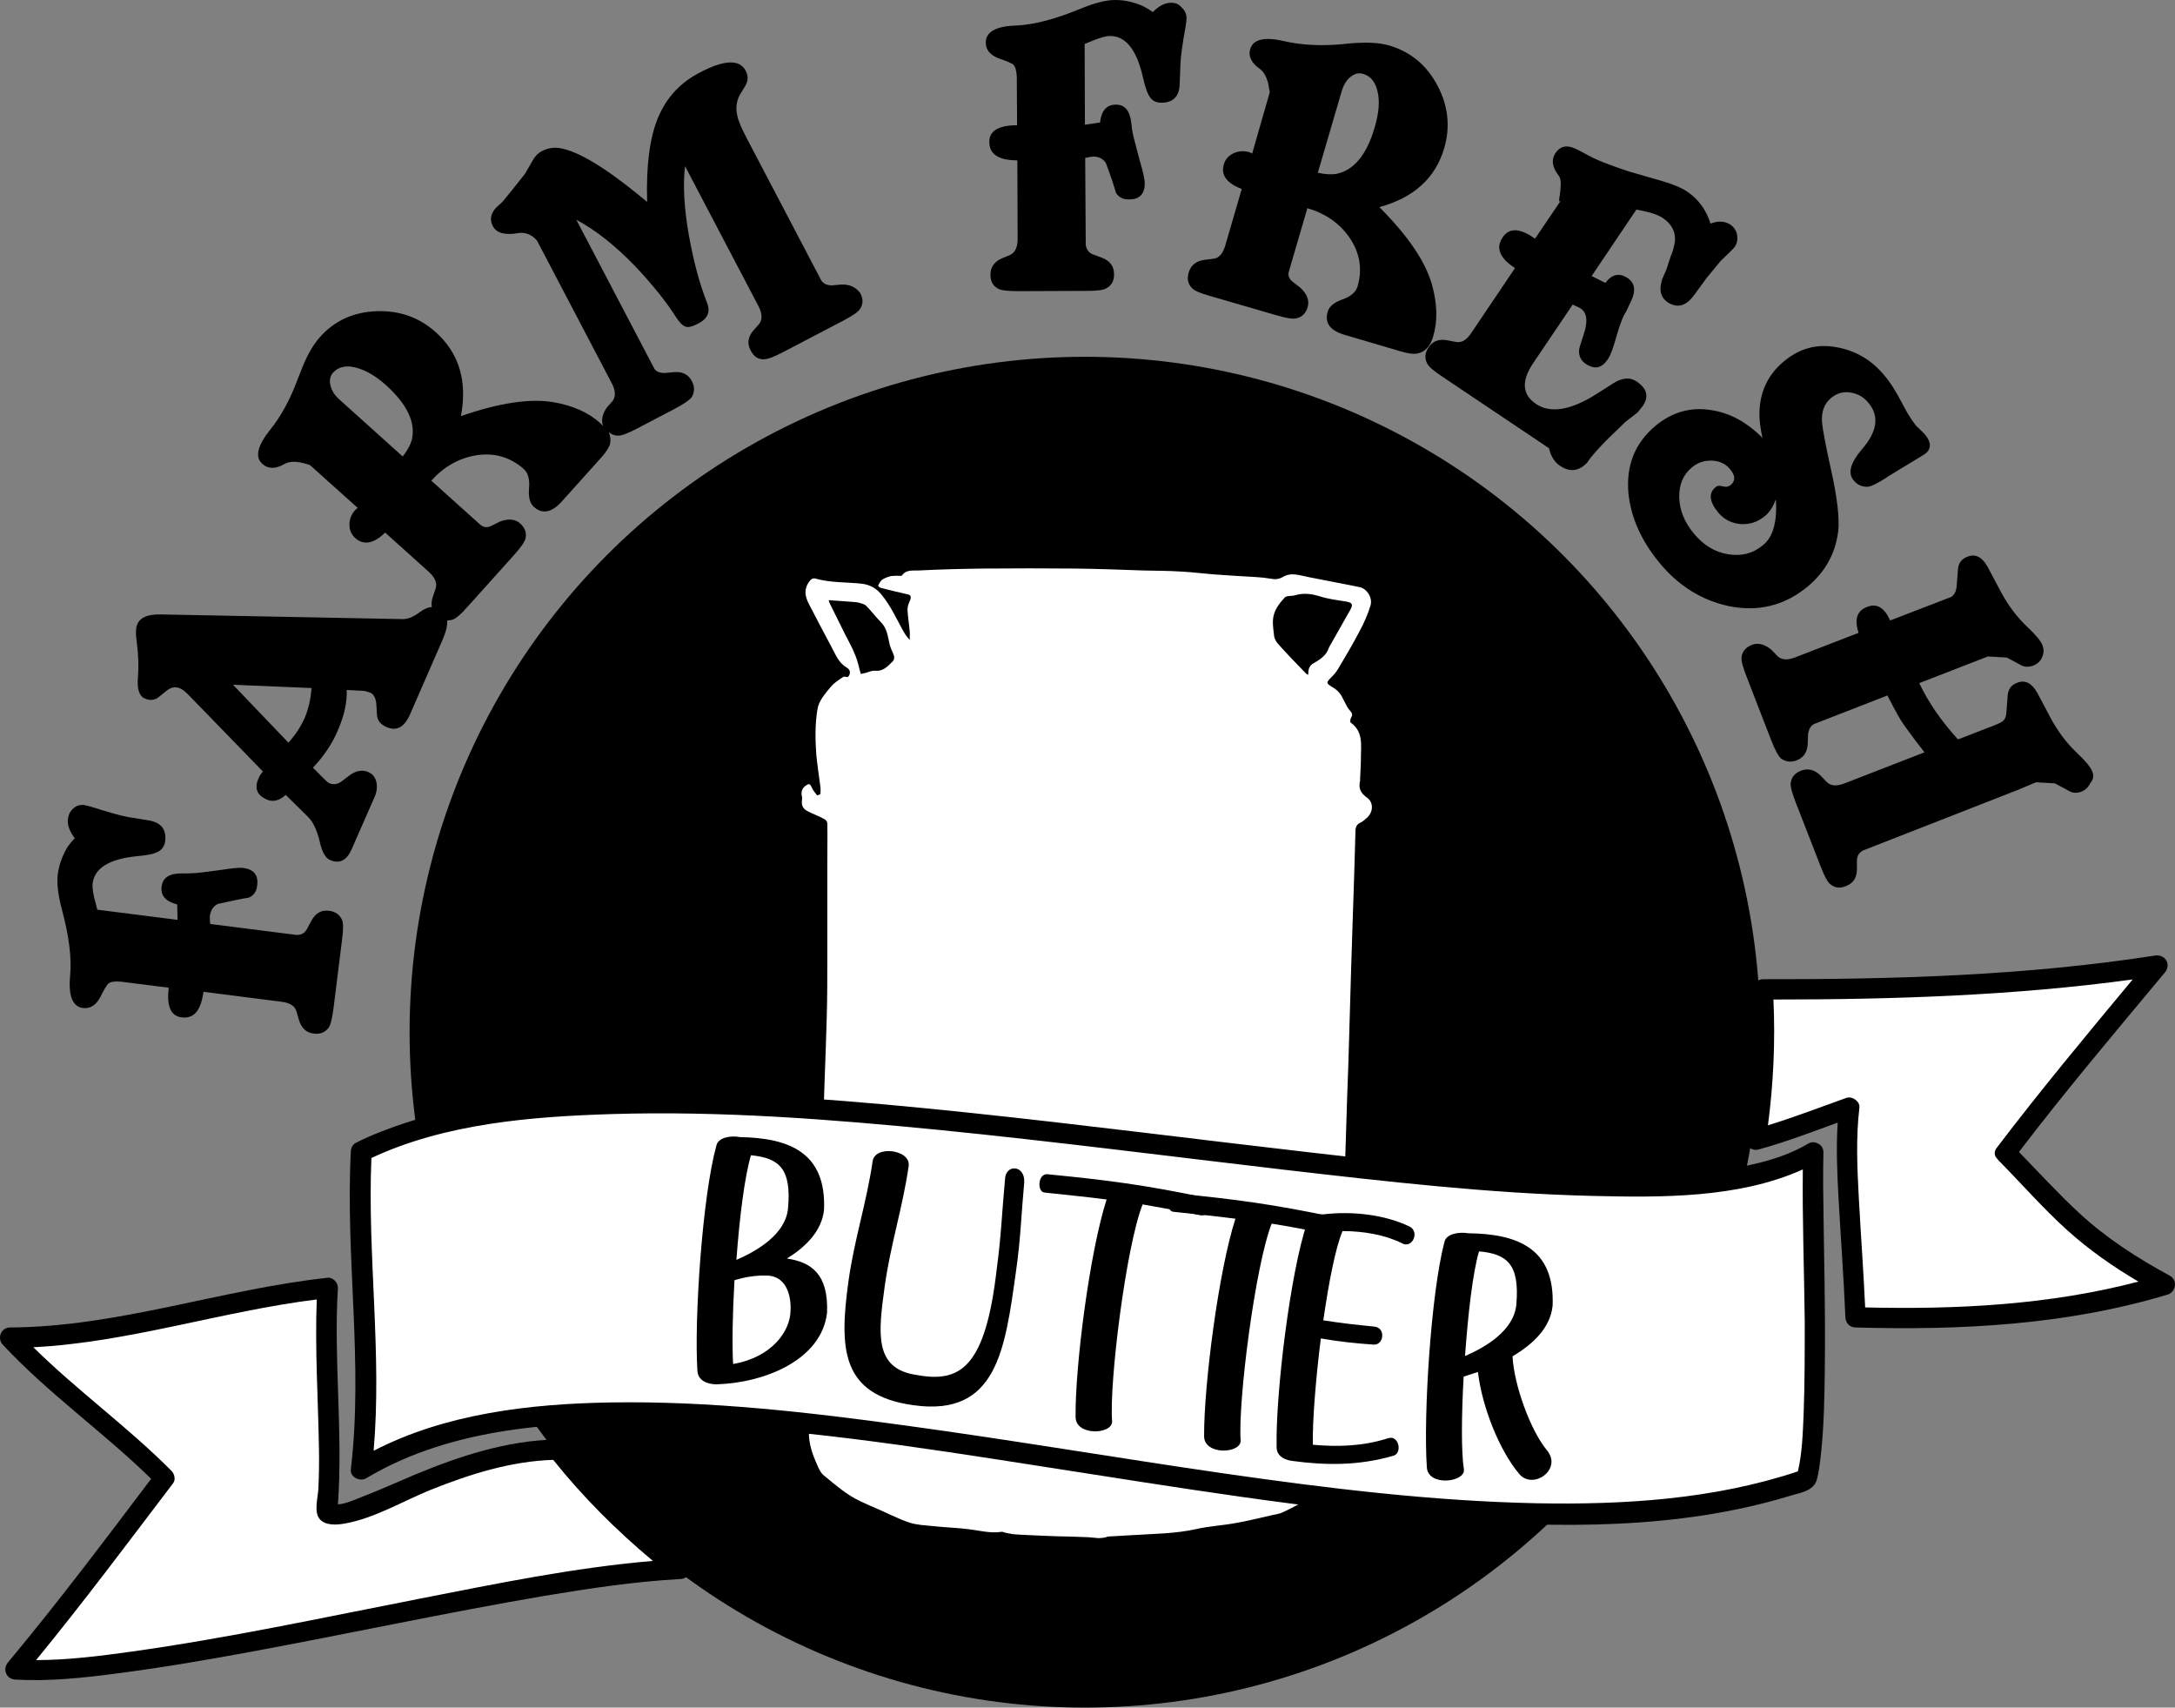 <?xml version="1.0" encoding="UTF-8" standalone="no"?>
<!-- Generator: Adobe Illustrator 21.0.0, SVG Export Plug-In . SVG Version: 6.00 Build 0)  -->

<svg
   xmlns:dc="http://purl.org/dc/elements/1.1/"
   xmlns:cc="http://creativecommons.org/ns#"
   xmlns:rdf="http://www.w3.org/1999/02/22-rdf-syntax-ns#"
   xmlns:svg="http://www.w3.org/2000/svg"
   xmlns="http://www.w3.org/2000/svg"
   xmlns:sodipodi="http://sodipodi.sourceforge.net/DTD/sodipodi-0.dtd"
   xmlns:inkscape="http://www.inkscape.org/namespaces/inkscape"
   version="1.1"
   id="Layer_1"
   x="0px"
   y="0px"
   viewBox="0 0 791.954 621.7"
   xml:space="preserve"
   sodipodi:docname="8026.svg"
   width="791.954"
   height="621.7"
   inkscape:version="0.92.3 (2405546, 2018-03-11)"><rect x="0" y="0" width="791.954" height="621.7" fill="#808080" stroke="none"/><defs
   id="defs65" /><sodipodi:namedview
   pagecolor="#ffffff"
   bordercolor="#666666"
   borderopacity="1"
   objecttolerance="10"
   gridtolerance="10"
   guidetolerance="10"
   inkscape:pageopacity="0"
   inkscape:pageshadow="2"
   inkscape:window-width="640"
   inkscape:window-height="480"
   id="namedview63"
   showgrid="false"
   fit-margin-top="0"
   fit-margin-left="0"
   fit-margin-right="0"
   fit-margin-bottom="0"
   inkscape:zoom="0.27314815"
   inkscape:cx="395.93779"
   inkscape:cy="310.79999"
   inkscape:window-x="0"
   inkscape:window-y="0"
   inkscape:window-maximized="0"
   inkscape:current-layer="Layer_1" />
<style
   type="text/css"
   id="style2">
	.st0{fill:#FFFFFF;}
</style>
<g
   id="g60"
   transform="translate(-36.062,-121.1)">
	<g
   id="g18">
		<path
   d="m 155.9,452.7 c -2.9,-0.4 -5,0.9 -6.5,3.7 l -1.6,3 c -0.8,1.4 -2,2.1 -3.7,2.1 l -31.5,-4 c -0.1,-1.5 -0.2,-2.4 -0.1,-3 0.3,-2 1.2,-3.5 2.9,-4.3 4.9,-1.1 8.7,-1.9 11.3,-2.3 1.8,-0.8 2.8,-2.3 3,-4.4 0.5,-3.8 -1.2,-5.9 -5.1,-6.4 -1.2,-0.2 -4.1,0.1 -8.6,0.8 -5.3,0.7 -8.4,1.1 -9.5,1.1 -1.6,0.1 -3,0.1 -4.2,0.1 -4.5,-0.1 -7,1.5 -7.4,4.8 -0.4,3.3 1.5,5.4 5.7,6.5 l 0.1,5.6 -29.2,-3.7 -0.6,-2.3 c -0.9,-3.2 -1.3,-5.6 -1.1,-7.3 0.7,-5.6 6.1,-8.9 16.3,-9.9 3.2,-0.3 5.4,-0.7 6.3,-1.1 2.3,-0.7 3.5,-2.2 3.8,-4.3 0.5,-4.3 -1.4,-6.8 -5.9,-7.6 l -7.4,-1.2 c -2.5,-0.4 -7,-1.7 -13.4,-3.7 -1.1,-0.3 -2,-0.6 -2.7,-0.7 -1.5,-0.2 -2.9,0.2 -4,1.2 -1.2,1 -1.8,2.3 -2,3.9 -0.3,2.1 0.6,4.5 2.5,7 -1.1,1.1 -1.9,2.1 -2.6,3.1 -1.9,3.1 -3.1,6.4 -3.6,10 -0.4,3.3 0.1,7.7 1.6,13.2 2.5,9.4 3.5,17.3 2.9,23.7 -0.7,7.4 0.9,11.3 4.7,11.8 2.8,0.3 5,-1.2 6.6,-4.6 1.1,-2.2 2,-3.7 2.6,-4.3 0.9,-0.7 2.4,-0.9 4.6,-0.7 l 17.4,2.2 c -0.8,6.7 0.7,10.3 4.7,10.8 4,0.5 6.5,-1.9 7.6,-7.3 l 0.4,-2 28.3,3.6 c 3.1,0.4 4.9,1.5 5.5,3.5 l 0.9,3.1 c 0.9,3 2.7,4.7 5.4,5 2.3,0.3 4.1,-0.4 5.4,-2.1 0.7,-0.9 1.3,-3.3 1.8,-7.1 l 3.1,-24.9 c 0.5,-3.8 0.5,-6.2 0,-7.3 -0.8,-1.8 -2.3,-3 -4.7,-3.3 z"
   id="path4"
   inkscape:connector-curvature="0" />
		<path
   d="M 342.2,224.7 339,225 c -1.8,0 -3.1,-0.6 -3.9,-1.8 L 308,171.5 c -1.9,-3.6 -3.1,-6.4 -3.5,-8.4 -0.7,-3 -0.2,-5.8 1.5,-8.4 l 1.3,-2.1 c 1.2,-1.9 1.3,-3.8 0.3,-5.7 -2.2,-4.3 -7.9,-4.1 -16.9,0.7 -7.1,3.7 -12.1,9.2 -15.1,16.5 -3,7.3 -4.3,17.5 -3.9,30.5 l -2.7,-2.2 c -12.7,-10.4 -22.3,-16.1 -28.7,-17.3 -2.4,-0.5 -4.8,-0.1 -6.9,1 -1.4,0.7 -2.5,1.8 -3.3,3.3 l -2.9,5 c -3.5,4.5 -6.3,7.9 -8.2,10.2 l -2.2,2 c -2.1,2.2 -2.5,4.5 -1.3,6.8 1.3,2.5 4.3,3.4 9,2.6 2.7,-0.5 5.1,0.4 7.1,2.7 l 27.2,51.9 c 1.4,2.6 1.5,4.8 0.4,6.4 l -2.2,2.5 c -1.7,2.5 -2.1,4.7 -1.3,6.7 -0.3,-0.3 -0.6,-0.6 -0.9,-0.9 -4.4,-4 -10.2,-6.6 -17.4,-7.8 -8.5,-1.4 -19.7,0.3 -33.5,5.1 2.4,-12.8 -0.7,-22.9 -9.1,-30.5 -6,-5.4 -13.2,-8 -21.6,-7.7 -8.4,0.3 -15.3,3.4 -20.7,9.5 -2.5,2.8 -4.9,7 -7,12.6 l -1.1,2.8 c -2.7,7.3 -6.1,13.5 -10,18.3 -4.6,5.8 -5.6,9.9 -2.8,12.4 2.1,1.9 4.8,1.9 8.1,0 1.4,-0.8 3.4,-1 5.9,-0.5 1,0.2 2.1,0.5 3.3,0.9 l 17.4,15.6 c -0.2,0.2 -0.4,0.4 -0.6,0.5 l -0.3,0.3 c -1.4,1.5 -2.1,3.3 -2.1,5.3 0,2 0.7,3.6 2.1,4.9 3.1,2.7 6.7,2.1 10.9,-2 l 15.9,14.3 c 2.3,2.1 3.1,4.1 2.5,6 l -1,3 c -0.5,1.4 -0.6,2.6 -0.4,3.8 -1.4,0.1 -2.8,0.7 -4.3,1.8 -2.4,1.8 -4.5,2.7 -6.5,2.6 l -87.8,-1.7 c -4.7,-0.1 -7.5,1 -8.6,3.5 -0.6,1.3 -0.7,3.3 -0.3,6.1 0.7,5.1 0.8,9.5 0.5,13.2 -0.4,4.3 0.4,6.9 2.5,7.8 2,0.9 3.8,0.6 5.3,-0.7 l 2.6,-2.1 c 1.6,-1.3 3.2,-1.6 4.9,-0.9 0.9,0.4 2.1,1.3 3.4,2.7 l 26.8,27.6 c -0.7,0.7 -1.2,1.6 -1.6,2.5 -1.6,3.6 -0.6,6.1 3,7.7 2.3,1 4.6,0.4 6.9,-1.7 l 8,7.9 c 1.9,1.8 3.4,4.9 4.4,9.2 0.8,3.7 2.1,5.9 3.7,6.6 3.5,1.5 6.1,0.2 7.9,-3.9 l 8.3,-18.9 c 0.9,-2 1.1,-3.8 0.7,-5.6 -0.4,-1.7 -1.4,-3 -2.9,-3.6 -2.3,-1 -4.6,-0.5 -7,1.3 l -2.5,1.9 c -1.5,1.2 -3.1,1.5 -4.6,0.9 -0.6,-0.2 -1.2,-0.8 -2,-1.6 l -4.1,-4.1 c 4,-4.2 7,-8.7 9,-13.4 2.4,-5.5 3.5,-10.4 3.3,-14.9 l 5.7,0.3 c 0.9,0 1.8,0.3 2.9,0.7 1.3,0.6 2.1,2.1 2.2,4.5 0.1,1.6 0.2,2.7 0.2,3.3 0.1,2.2 1.2,3.7 3.5,4.7 3.7,1.6 6.5,0.1 8.6,-4.7 l 12,-27.5 c 1.1,-2.6 1.6,-4.8 1.5,-6.6 0.6,0 1.3,-0.1 2,-0.3 1.1,-0.4 3,-1.9 5.5,-4.8 l 16.8,-18.7 c 2.5,-2.8 3.9,-4.8 4.2,-6 0.5,-2.1 -0.2,-3.9 -1.9,-5.5 -1.8,-1.6 -4.3,-1.9 -7.4,-0.7 l -3,1.5 c -1.6,0.8 -3,0.7 -4.2,-0.4 l -17.8,-16 c 4.5,-5 9.9,-8.1 16.1,-9.2 6.8,-1.1 12.6,0.6 17.5,4.9 1.6,1.4 2.3,3.8 2,7 -0.3,3.3 0.3,5.5 1.7,6.8 3.1,2.8 6.5,2.2 10.2,-1.9 l 14.2,-15.8 c 1.9,-2.1 3,-3.8 3.4,-5.2 0.3,-1.5 0.1,-3 -0.5,-4.3 0.9,0.8 2,1.3 3.4,1.3 1.2,0.1 3.5,-0.8 6.8,-2.5 l 14.1,-7.4 c 3.2,-1.7 5.2,-3.1 6,-4.2 1,-1.9 1,-3.8 0,-5.7 -1.3,-2.5 -3.5,-3.6 -6.7,-3.3 l -3.2,0.3 c -2,0 -3.3,-0.6 -3.9,-1.8 l -28.3,-54 c 7.1,3.8 14.3,9.5 21.7,17.2 5.9,6.3 10.8,12.3 14.5,18.1 1.3,2 2.4,3.2 3.5,3.6 1.1,0.4 2.6,0 4.7,-1.1 3.5,-1.8 4.5,-4.3 3.2,-7.6 -2.7,-6.8 -4.9,-15 -6.6,-24.5 -1.8,-10.2 -2.2,-18.6 -1.4,-25.2 l 26.7,50.9 c 1.4,2.6 1.5,4.8 0.4,6.4 l -2.2,2.5 c -2,2.3 -2.4,4.8 -1,7.3 1.1,2.2 2.7,3.3 4.8,3.2 1.3,0 3.6,-0.8 6.8,-2.5 l 22.2,-11.6 c 3.4,-1.8 5.4,-3.2 6,-4.2 1.2,-1.8 1.2,-3.7 0.1,-5.8 -1.7,-2.2 -4,-3.3 -7.1,-3.1 z M 186,281.3 c -0.5,1.8 -1.6,3.8 -3.3,6 l -23,-20.7 c -1.8,-1.6 -2.9,-3.3 -3.3,-5.2 -0.5,-1.9 -0.1,-3.4 0.9,-4.6 1.9,-2.1 4.7,-2.8 8.2,-1.9 3.6,0.9 7.3,3 11.2,6.5 7.7,7 10.8,13.6 9.3,19.9 z m -39,101.2 c -1.2,2.7 -2.8,5.3 -4.9,7.8 l -1,1.2 -20.2,-21.1 28.6,1.2 c -0.3,4 -1.1,7.6 -2.5,10.9 z"
   id="path6"
   inkscape:connector-curvature="0" />
		<path
   d="m 462.4,122.1 c -2.2,0 -4.4,1.2 -6.6,3.4 -1.2,-0.9 -2.4,-1.6 -3.4,-2.1 -3.3,-1.5 -6.7,-2.3 -10.3,-2.3 -3.3,0 -7.6,1.1 -12.9,3.3 -9,3.7 -16.7,5.7 -23.1,6 -7.4,0.2 -11.1,2.3 -11.1,6.2 0,2.8 1.8,4.8 5.4,6 2.4,0.8 3.9,1.5 4.6,2 0.8,0.8 1.2,2.3 1.3,4.5 l 0.1,17.6 c -6.8,0 -10.2,2.1 -10.1,6.1 0,4 2.7,6.2 8.2,6.6 l 2,0.1 0.1,28.5 c 0,3.1 -0.9,5 -2.7,5.9 l -2.9,1.2 c -2.9,1.2 -4.3,3.3 -4.3,6 0,2.4 0.9,4.1 2.8,5.1 1,0.6 3.4,0.9 7.2,0.9 l 25.1,-0.1 c 3.8,0 6.2,-0.3 7.2,-1 1.8,-1 2.8,-2.7 2.7,-5.1 0,-2.9 -1.5,-4.9 -4.5,-6 l -3.2,-1.2 c -1.5,-0.6 -2.3,-1.7 -2.6,-3.4 l -0.2,-31.7 c 1.4,-0.3 2.4,-0.5 2.9,-0.5 2.1,0 3.6,0.8 4.6,2.3 1.8,4.7 3,8.4 3.7,10.9 1,1.6 2.6,2.5 4.8,2.4 3.8,0 5.7,-2 5.7,-5.9 0,-1.2 -0.6,-4.1 -1.9,-8.5 -1.4,-5.1 -2.1,-8.2 -2.4,-9.2 -0.3,-1.5 -0.5,-2.9 -0.6,-4.2 -0.5,-4.5 -2.4,-6.8 -5.7,-6.7 -3.3,0 -5.2,2.2 -5.7,6.5 l -5.5,0.8 -0.1,-29.4 2.2,-0.9 c 3.1,-1.3 5.4,-2 7.1,-2 5.6,0 9.6,4.9 11.9,14.9 0.7,3.2 1.4,5.2 1.9,6.2 1,2.2 2.6,3.2 4.8,3.2 4.3,0 6.6,-2.3 6.7,-6.8 l 0.3,-7.5 c 0.1,-2.6 0.7,-7.1 1.9,-13.7 0.2,-1.1 0.3,-2.1 0.3,-2.8 0,-1.5 -0.6,-2.8 -1.7,-3.8 -1,-1.3 -2.3,-1.8 -4,-1.8 z"
   id="path8"
   inkscape:connector-curvature="0" />
		<path
   d="m 557.9,243.6 c 1.7,-5.7 1.5,-12.1 -0.5,-19.1 -2.4,-8.3 -8.7,-17.6 -19.1,-28 12.5,-3.4 20.4,-10.5 23.6,-21.4 2.3,-7.8 1.5,-15.4 -2.4,-22.8 -3.9,-7.4 -9.7,-12.3 -17.5,-14.6 -3.6,-1.1 -8.4,-1.3 -14.4,-0.8 l -3,0.3 c -7.8,0.7 -14.8,0.3 -20.9,-1.1 -7.2,-1.7 -11.3,-0.7 -12.4,2.8 -0.8,2.7 0.4,5.1 3.5,7.3 1.3,0.9 2.3,2.6 3,5.1 0.2,1 0.4,2.2 0.6,3.4 L 492,177 c -0.3,-0.1 -0.5,-0.2 -0.7,-0.4 l -0.4,-0.1 c -2,-0.6 -3.9,-0.4 -5.7,0.4 -1.8,0.9 -3,2.2 -3.5,4 -1.2,3.9 1,6.9 6.5,9 l -6,20.6 c -0.9,3 -2.3,4.6 -4.3,4.8 l -3.2,0.4 c -3.1,0.4 -5,1.9 -5.8,4.6 -0.7,2.3 -0.3,4.2 1.2,5.7 0.8,0.9 3,1.9 6.7,2.9 l 24.1,7 c 3.6,1.1 6,1.4 7.2,1.1 2.1,-0.5 3.4,-1.8 4.1,-4.1 0.7,-2.4 -0.2,-4.7 -2.6,-7 l -2.7,-2.1 c -1.5,-1.1 -2,-2.4 -1.5,-4 l 6.7,-22.9 c 6.5,1.9 11.6,5.4 15.2,10.5 3.9,5.6 4.9,11.6 3.1,17.9 -0.6,2.1 -2.4,3.7 -5.5,4.8 -3.1,1.1 -4.9,2.6 -5.4,4.5 -1.2,4 0.8,6.8 6.1,8.4 l 20.4,6 c 2.7,0.8 4.7,1.1 6.2,0.8 2.8,-0.6 4.7,-2.7 5.7,-6.2 z m -21.3,-76.1 c -2.9,10 -7.6,15.6 -13.9,16.9 -1.8,0.3 -4.1,0.2 -6.8,-0.4 l 8.7,-29.7 c 0.7,-2.3 1.7,-4 3.2,-5.2 1.5,-1.2 3,-1.6 4.6,-1.1 2.8,0.8 4.5,3 5.3,6.6 0.8,3.5 0.4,7.8 -1.1,12.9 z"
   id="path10"
   inkscape:connector-curvature="0" />
		<path
   d="m 634.3,268.8 c 2.2,-3.3 1.5,-6.2 -2.3,-8.8 -2.5,-1.7 -5.5,-1.4 -8.9,0.9 l -5.5,3.5 c -9.5,6.1 -17,7.3 -22.2,3.8 -5.1,-3.4 -5.5,-8.4 -1,-15 L 608.7,232 c 1.6,0.7 2.6,1.2 2.9,1.4 2.4,1.6 2.7,4.9 1,9.8 -1,3 -1.6,4.9 -1.6,5.6 0,2.1 0.8,3.7 2.5,4.8 3.2,2.1 5.8,1.6 8,-1.7 1,-1.4 2,-4.3 3.2,-8.5 1.2,-4.2 2.3,-7.2 3.5,-8.9 0.7,-1.5 1.2,-2.7 1.6,-3.4 2,-4 1.6,-6.9 -1,-8.7 -3.1,-2.1 -5.8,-1.5 -8.2,1.7 l -5,-2.5 16.3,-24.2 c 4.5,0.8 7.7,1.8 9.5,3 3.9,2.6 5.3,6.1 4.2,10.3 -0.4,1.7 -0.8,2.9 -1.2,3.7 -0.9,2.8 -1.5,4.5 -1.6,4.9 -1.2,2.7 -1.8,4.1 -1.7,4.2 -1,3.4 -0.2,6 2.1,7.6 3.5,2.3 6.7,1.5 9.6,-2.4 l 4.6,-6.3 5.1,-6.2 3.8,-3.7 c 0.7,-0.7 1.2,-1.2 1.4,-1.5 0.9,-1.3 1.1,-2.7 0.9,-4.3 -0.3,-1.6 -1.1,-2.8 -2.3,-3.7 -2,-1.4 -4.5,-1.6 -7.4,-0.5 -1.6,-5 -4.4,-8.9 -8.6,-11.7 -2.1,-1.4 -5.3,-2.7 -9.4,-3.9 l -11.5,-3.3 c -1.3,-0.4 -3.6,-1.2 -6.9,-2.4 -3.3,-1.2 -5.8,-2.3 -7.5,-3.2 -3.1,-1.7 -5.2,-2.8 -6.4,-3.2 -2.6,-0.9 -4.7,-0.2 -6.2,2.1 -1.5,2.3 -1.2,5 1.1,8 0.7,0.8 1,2.3 0.8,4.3 0,0.5 -0.1,2 -0.5,4.3 -0.1,1.1 0.1,1.2 0.6,0.6 l -9.4,13.9 -0.9,-0.6 c -4.9,-3.3 -8.6,-3.3 -10.9,0.1 -1.9,2.8 -1.6,5.5 0.8,8.2 0.9,1 2.2,2 3.7,3 l -15.9,23.6 c -1.7,2.6 -3.6,3.7 -5.6,3.3 l -3.1,-0.6 c -3.1,-0.6 -5.4,0.3 -6.9,2.6 -1.3,2 -1.5,3.9 -0.5,5.8 0.5,1.1 2.3,2.7 5.5,4.8 l 38.9,26.1 c 0.6,2.8 1.9,5 4,6.4 3.6,2.4 6.9,2 9.9,-1.2 1.7,-2.6 4.4,-5.5 7.9,-9 2.2,-2.1 4.1,-4 5.9,-5.7 l 4.6,-3.6 c 0.4,-0.6 1.2,-1.4 1.9,-2.4 z"
   id="path12"
   inkscape:connector-curvature="0" />
		<path
   d="m 694.2,334.7 c 6.5,-5.4 10.2,-12.1 11.2,-20.3 0.5,-4.8 -0.4,-12.4 -2.7,-22.6 -1.8,-8.2 -2.9,-13.8 -3.2,-16.9 -0.3,-3.9 0.8,-6.9 3.4,-9 2,-1.6 4.3,-2.3 6.9,-1.9 2.6,0.4 4.9,1.6 6.7,3.9 3.9,4.7 3.1,10.4 -2.5,16.8 -4.2,4.9 -5.2,8.7 -3,11.3 1.4,1.7 3.1,2.4 5.3,2.3 1.1,-0.1 3.3,-1.2 6.5,-3.2 0.3,-0.3 2,-1.3 5.1,-3.2 5.5,-3.3 8.6,-5.2 9.2,-5.6 2.2,-1.8 2.2,-4.1 0.1,-6.7 l -0.3,-0.4 -2.5,-2.5 c -0.1,0 -0.4,-0.3 -0.9,-0.9 -1,-1.3 -2,-2.8 -3,-4.5 l -1.8,-3.3 c -2.3,-4.5 -4.5,-7.9 -6.5,-10.2 -4.6,-5.6 -10.5,-9.1 -17.5,-10.3 -7,-1.3 -13.3,0.4 -18.9,5 -5.9,4.8 -8.9,11.1 -9.1,18.7 -0.1,2.5 0.3,5.6 1.1,9.3 -5.7,-5.7 -11.9,-9.1 -18.7,-10.1 -7.4,-1.2 -14.1,0.7 -20.1,5.6 -7.6,6.3 -10.9,14.5 -10,24.7 0.9,8.8 4.7,17.3 11.3,25.3 7,8.5 15.5,13.7 25.4,15.8 10.7,2.1 20.1,-0.2 28.5,-7.1 z m -28.9,-11.8 c -4.9,-0.8 -9.1,-3.4 -12.6,-7.7 -3.3,-4 -5.1,-8.4 -5.2,-13 -0.1,-4.6 1.4,-8.3 4.6,-10.9 2.1,-1.8 4.6,-2.6 7.3,-2.5 2.8,0.1 5,1.2 6.6,3.1 2,2.4 2,4.3 0.2,5.8 -0.6,0.5 -1.3,0.7 -2.1,0.6 l -1.6,-0.3 c -0.6,-0.1 -1.2,0 -1.7,0.4 -2.7,2.2 -2.4,5.3 0.9,9.3 2.1,2.5 4.8,3.9 8.1,4.2 3.3,0.2 6.3,-0.7 9,-3 1.7,-1.4 2.9,-3.4 3.9,-6 0.5,8.1 -1,13.6 -4.6,16.6 -3.7,3.1 -7.9,4.2 -12.8,3.4 z"
   id="path14"
   inkscape:connector-curvature="0" />
		<path
   d="m 797.9,402 c -0.6,-1.6 -2.5,-3.9 -5.7,-6.9 -3.7,-3.5 -6.7,-7.6 -9.2,-12.1 l -5.1,-9.6 c -2,-3.6 -4.4,-4.9 -7.4,-3.7 -2.1,0.8 -3.2,2.3 -3.4,4.5 l -0.5,6.5 c -0.1,1.7 -0.8,2.8 -2,3.4 -0.1,0.1 -0.9,0.5 -2.4,1.1 l -13.2,5.1 c -6.2,-6.8 -10.9,-13.7 -14.1,-20.5 l 25,-9.7 6.9,0.4 5.2,2.8 c 1.3,0.7 2.8,0.7 4.5,0.1 1.4,-0.6 2.5,-1.5 3.1,-3 0.7,-1.4 0.7,-2.8 0.2,-4.3 -0.6,-1.6 -2.5,-3.9 -5.7,-6.9 -3.7,-3.5 -6.7,-7.6 -9.2,-12.1 l -5.1,-9.6 c -2,-3.6 -4.4,-4.9 -7.4,-3.7 -2.1,0.8 -3.2,2.3 -3.4,4.5 l -0.5,6.5 c -0.2,1.6 -0.8,2.8 -1.9,3.6 l -22.3,8.6 c -2.1,-4.7 -4.9,-6.4 -8.5,-4.9 -3.6,1.4 -4.6,4.5 -3,9.4 l -23,8.9 c -2.8,1.1 -4.9,1 -6.4,-0.3 l -2.3,-2.4 c -2.5,-2.1 -4.9,-2.7 -7.2,-1.8 -2.2,0.9 -3.4,2.3 -3.7,4.4 -0.2,1.2 0.4,3.5 1.8,7.1 l 9.1,23.5 c 1.3,3.3 2.5,5.5 3.5,6.4 1.8,1.2 3.7,1.4 5.7,0.6 2.6,-1 3.9,-3.1 4,-6.3 l 0.1,-3.2 c 0.3,-1.9 1,-3.1 2.2,-3.7 l 26.7,-10.4 c 2.8,5.5 4.8,9.1 6,10.7 2.7,3.8 5.2,7.1 7.5,10 l -29.1,11.3 c -2.9,1.1 -5,1 -6.5,-0.5 l -2.2,-2.3 c -2.2,-2.2 -4.6,-2.8 -7.2,-1.8 -2.2,0.9 -3.4,2.3 -3.7,4.4 -0.2,1.2 0.4,3.5 1.8,7.1 l 9.1,23.4 c 1.4,3.5 2.5,5.7 3.5,6.4 1.6,1.4 3.5,1.6 5.7,0.7 2.7,-1 4,-3.1 4,-6.2 v -3.3 c 0.1,-1.6 0.8,-2.7 2.3,-3.5 l 56.5,-22.1 6.4,-2.7 6.9,0.4 5.2,2.8 c 1.4,0.8 2.9,0.8 4.5,0.2 1.4,-0.6 2.5,-1.6 3.1,-3 1.3,-1.5 1.4,-2.9 0.8,-4.3 z"
   id="path16"
   inkscape:connector-curvature="0" />
	</g>
	<circle
   cx="431.1"
   cy="496.9"
   r="245.9"
   id="circle20" />
	<g
   id="g24">
		<path
   class="st0"
   d="m 334.8,410.2 c 0,-0.8 0.1,-1.7 0,-2.5 -0.5,-3.9 -1.1,-7.8 -1.5,-11.7 -0.4,-5.3 -0.5,-11.3 0.4,-16.6 0.5,-3.3 2.9,-5.8 4.9,-8.3 1.2,-1.4 2.8,-2.4 4.4,-3.5 0.4,-0.3 1.1,0 1.8,0 1,-1.1 1.1,-2.6 -0.5,-3.5 -3,-1.8 -4,-4.8 -5.5,-7.5 -2.8,-5.2 -5.5,-10.4 -8.2,-15.6 -1.4,-2.7 -1.9,-5.3 0,-8 0.7,-1 1.4,-1.6 2.6,-1.2 5.4,1.5 11,1.2 16.5,1.8 3,0.3 5.6,1.7 7.5,4.2 3.1,3.8 5.1,8.2 7.4,12.4 0.7,1.3 1.5,2.6 2.7,3.9 0,-1.1 0.1,-2.2 0,-3.2 -0.2,-2.6 -0.7,-5.3 -0.8,-7.9 0,-1.2 0.5,-2.4 1,-3.5 0.5,-1.4 0,-1.9 -1.3,-2.1 -3.2,-0.7 -6.4,-1.5 -9.5,-2.3 -0.4,-0.1 -0.9,-0.7 -0.9,-0.8 0.4,-0.8 0.8,-1.6 1.4,-2.1 0.9,-0.6 1.9,-1 3,-1.3 0.8,-0.2 1.7,-0.1 2.5,-0.2 0.6,0 1.6,0.2 1.8,-0.1 1.5,-2.2 3.9,-1.7 6,-1.8 7.8,-0.4 15.6,-0.6 23.5,-0.7 11.2,-0.1 22.4,-0.1 33.6,0 8.3,0.1 16.5,0.4 24.8,0.7 4.6,0.1 9.3,0.1 13.9,0.4 3.9,0.2 7.7,0.7 11.5,1 5.2,0.4 10.5,0.7 15.7,1 1.8,0.1 3.5,0.3 5.3,0.6 1.5,0.3 2.9,0.2 4.3,-0.6 3.1,-1.9 6.2,-0.6 9.4,0 4.9,1 9.9,1.9 14.9,2.9 1.3,0.3 2.6,0.5 3.9,0.8 2.5,0.6 4.6,3.8 3.8,6.6 -1,3.3 -2.4,6.5 -4.1,9.6 -2.4,4.6 -5,9 -7.7,13.5 -0.7,1.2 -1.6,2.2 -2.6,3.2 -1.8,1.9 -1.8,2 0.4,3.4 1,0.6 2,1.3 2.7,2.2 0.8,0.9 1.2,2.1 1.8,3.1 0.6,1.1 1.1,2.4 2,3.3 0.8,0.9 1.1,1.5 0.4,2.6 -0.3,0.5 -0.4,1.6 -0.1,1.8 4.6,3.3 3.7,8.1 3.7,12.6 0,2.6 -0.2,5.2 -0.3,7.8 0,0.2 0,0.5 0,0.7 -0.6,2.6 0,4.4 2.4,6.1 2.7,1.9 2.4,5.5 -0.1,7.6 -0.6,0.5 -1.3,1.2 -2,1.5 -1.7,0.7 -2,1.9 -2,3.5 -0.3,10.7 -0.6,21.4 -1,32.1 -0.2,6.3 -0.4,12.5 -0.6,18.8 -0.2,8 -0.5,16.1 -0.7,24.1 -0.2,7 -0.4,14.1 -0.7,21.1 -0.3,10.6 -0.7,21.3 -1,31.9 -0.2,6 -0.5,12 -0.6,18 -0.2,8 -0.5,16 -0.7,24 -0.1,4.1 -0.2,8.2 -0.3,12.3 0,0.7 0.4,1.4 0.7,2.1 0.1,0.1 0.3,0.3 0.3,0.4 -0.9,2.3 1.7,3.4 1.6,5.4 0,2 0.1,4 0.2,6 0,0.3 -0.1,0.7 -0.3,0.9 -0.6,0.8 -0.4,1.4 0.3,2 1.5,1.3 1.5,2.3 0.4,4 -1.2,1.8 -1.5,3.9 -2,5.9 -0.1,0.3 0.1,0.7 0.3,0.9 2.2,4.7 2.3,9.7 1.8,14.8 -0.1,1 -0.6,1.9 -1.1,2.8 -2,4.4 -4.5,8.4 -8.7,11.1 -1.6,1 -2.9,2.5 -4.4,3.7 -0.3,0.3 -0.6,0.6 -0.9,0.7 -3,1.6 -6,3.3 -9.1,4.7 -1.4,0.7 -3.1,0.8 -4.6,1.2 -4.2,0.9 -8.3,2 -12.5,2.7 -4.8,0.9 -9.6,1.1 -14.4,2.2 -7.6,1.7 -15.4,1.7 -23.1,2.2 -2.9,0.2 -5.8,0.3 -8.7,0.5 -0.5,0 -1,0.3 -1.6,0.4 -0.7,0.1 -1.4,0.2 -2.1,0.2 -1.8,-0.1 -3.6,-0.4 -5.4,-0.4 -4.3,-0.2 -8.6,-0.2 -12.9,-0.4 -4.1,-0.2 -8.3,-0.3 -12.4,-0.6 -1.1,-0.1 -2.3,-0.4 -3.4,-0.6 -0.4,-0.1 -0.9,-0.4 -1.3,-0.3 -3.9,0.6 -7.7,-0.4 -11.5,-0.9 -4.5,-0.6 -9,-0.7 -13.6,-1.2 -2.9,-0.3 -5.8,-0.4 -8.5,-1.3 -4.2,-1.4 -8.1,-3.5 -12.1,-5.2 -1.9,-0.8 -3.7,-1.6 -5.6,-2.5 -5,-2.3 -9,-5.9 -13.2,-9.3 -1.2,-0.9 -2,-2.5 -2.6,-4 -1.7,-3.8 -3.1,-7.7 -3,-12 0.1,-1.4 0.2,-2.7 0.5,-4.1 0.7,-2.9 1.7,-5.8 2.4,-8.8 0.2,-0.8 -0.4,-1.8 -0.2,-2.6 1.6,-6.8 1.4,-13.7 1.6,-20.6 0.1,-4.7 0.1,-9.4 0.2,-14.1 0.1,-2.9 0.2,-5.8 0.3,-8.6 0.1,-6.4 0.3,-12.7 0.3,-19.1 0.1,-7.5 0.1,-15 0.2,-22.4 0,-2.3 0.4,-4.6 0.4,-6.9 0,-2.1 -0.2,-4.2 -0.4,-6.3 0,-0.3 -0.1,-0.7 -0.1,-1 0.2,-4.3 0.4,-8.5 0.5,-12.8 0.3,-8 0.6,-16 0.8,-23.9 0.2,-7 0.2,-14 0.2,-21 0,-5.5 0,-10.9 0,-16.4 0,-6.1 0,-12.2 0,-18.3 0,-4.9 0.1,-9.8 0,-14.7 0,-0.5 -0.6,-1.3 -1.1,-1.5 -1.8,-1 -3.7,-1.7 -5.6,-2.6 -2.2,-1.1 -2.8,-2.2 -2.5,-4.6 0.1,-0.4 0,-0.9 -0.1,-1.3 -0.3,-1.6 0.2,-2.8 1.5,-3.7 1,-0.7 1.5,-0.8 2.1,0.6 0.4,1.1 1.3,2 2,3 0.7,-0.3 0.9,-0.4 1.2,-0.5 z m 177.6,-43.4 c 0,-1.9 0.3,-3.3 1.9,-4.2 2.3,-1.3 4.7,-2.8 5.6,-5.6 0.1,-0.2 0.2,-0.4 0.3,-0.6 2.5,-4.5 5.1,-8.9 7.6,-13.4 1,-1.9 0.6,-2.5 -1.6,-2.9 -3.2,-0.5 -6.5,-0.9 -9.6,-1.9 -3,-0.9 -5.8,-1.3 -8.9,-0.4 -1.3,0.4 -3.1,0.1 -3.8,0.8 -1.7,1.8 -3.4,4 -4,6.3 -0.7,2.4 -0.2,5.2 0.1,7.8 0.1,1 0.8,2.1 1.5,2.9 3.2,3.6 6.6,7.1 9.9,10.5 0.2,0.3 0.5,0.4 1,0.7 z M 337.8,339.6 c 0.1,0.5 0.2,0.8 0.3,1 1.9,3.8 3.8,7.6 5.7,11.5 1.3,2.5 2.7,5 3.7,7.6 0.9,2.1 1.3,4.4 2,6.8 0.4,-0.1 1,-0.3 1.7,-0.4 1.1,-0.3 2.3,-0.9 3.4,-0.8 2.8,0.3 4.4,-1.3 6.2,-3.1 1.1,-1 1,-1.9 0.5,-3.1 -0.5,-1.1 -1,-2.2 -1.3,-3.4 -0.7,-2.9 -0.9,-5.8 -3.2,-8.1 -1.9,-1.9 -3.5,-4.1 -5.3,-5.9 -0.7,-0.7 -1.8,-0.9 -2.8,-1.2 -0.8,-0.2 -1.8,-0.2 -2.6,-0.3 -2.8,-0.2 -5.4,-0.4 -8.3,-0.6 z"
   id="path22"
   inkscape:connector-curvature="0"
   style="fill:#ffffff" />
	</g>
	<g
   id="g44">
		<g
   id="g30">
			<path
   class="st0"
   d="m 696.3,540.7 c -75.9,46 -413,-57.1 -528.6,-0.4 -2.1,38.4 4.7,78.1 0,115.7 110.4,-66.6 383.4,53.6 526.2,3.7 5.4,-18.9 1.7,-92.4 2.4,-119 z"
   id="path26"
   inkscape:connector-curvature="0"
   style="fill:#ffffff" />
			<path
   d="m 699.9,552.7 c 0,-4 0,-8 0.1,-12 0,-1.6 -0.8,-2.7 -1.9,-3.2 -1,-0.6 -2.3,-0.8 -3.7,0 -8.8,5.2 -19,7.6 -29,9.2 -13.7,2.2 -27.6,2.5 -41.5,2.5 -36.7,-0.2 -73.3,-4.2 -109.7,-8.4 -41.8,-4.8 -83.5,-10.2 -125.4,-14.6 -40,-4.2 -80.3,-7.6 -120.6,-7.1 -31.2,0.4 -64.2,2.4 -93.6,14.1 -3.1,1.2 -6.1,2.5 -9,4 -1.2,0.6 -1.8,2 -1.8,3.2 -2,38.6 4.6,77.2 0,115.7 -0.3,2.9 3.4,4.5 5.6,3.2 31.6,-18.9 70.9,-20.9 106.8,-20 46.7,1.2 93.2,8.5 139.3,15.7 48.4,7.5 96.8,15.6 145.6,19.3 41.9,3.2 85.8,3.8 126.4,-8.5 3.8,-1.2 8.9,-1.7 10.1,-6 0.9,-3.3 1.2,-6.8 1.6,-10.2 1,-9.9 1.2,-19.9 1.3,-29.9 0.3,-22.5 -0.4,-44.7 -0.6,-67 z m -7.1,83.1 c -0.3,6.9 -0.5,14.2 -2.1,21 -30.6,10.2 -63.3,12.2 -95.3,11.6 -37.9,-0.8 -75.7,-5.4 -113.3,-10.8 -38.8,-5.6 -77.4,-12.2 -116.3,-17.5 -35.6,-4.9 -71.6,-9 -107.5,-8.4 -29.2,0.5 -59.9,4 -86.2,17.6 3.1,-35.5 -2.3,-71.1 -0.8,-106.6 26.9,-12.6 58.4,-15.1 87.7,-16 39.8,-1.2 79.6,1.9 119.2,5.8 42,4.2 83.8,9.6 125.7,14.5 37.2,4.3 74.5,8.6 111.9,9.5 25,0.6 53.1,0.9 76.4,-9.5 0.1,0 0.2,-0.1 0.3,-0.2 -0.2,18.5 0.5,37.1 0.7,55.6 0,11.2 0,22.3 -0.4,33.4 z"
   id="path28"
   inkscape:connector-curvature="0" />
		</g>
		<g
   id="g36">
			<path
   class="st0"
   d="m 766.3,540.8 c 17.7,-23.3 39.5,-49.2 55.3,-68.2 -38.6,6.1 -93.6,8.8 -143.7,8.7 0.3,5.1 0.5,10.3 0.5,15.6 0,13.3 -1.1,26.4 -3.1,39.2 12.9,-3.6 25.7,-8.7 34,-11.6 -2.4,17.9 1,44.6 2.2,76.3 41.4,1.3 80.2,-1.9 112.7,-11.9 -30.2,-16.3 -38.8,-28.8 -57.9,-48.1 z"
   id="path32"
   inkscape:connector-curvature="0"
   style="fill:#ffffff" />
			<path
   d="m 826.2,585.6 c -11.8,-6.4 -23,-13.6 -32.9,-22.7 -7.7,-7.1 -14.8,-14.9 -22.1,-22.4 17,-22.3 35.1,-43.7 53.1,-65.3 2.5,-3 0.1,-6.8 -3.6,-6.2 -47,7.3 -95.2,8.7 -142.7,8.6 -1.9,0 -3.8,1.7 -3.7,3.7 1.1,18 0.3,36 -2.5,53.7 -0.4,2.7 1.6,5.4 4.6,4.6 9.8,-2.7 19.3,-6.3 28.8,-9.8 -0.6,9.1 -0.2,18.4 0.3,27.5 0.8,14.5 1.9,28.9 2.5,43.4 0.1,2.1 1.6,3.7 3.7,3.7 38.1,1.1 77,-0.9 113.7,-12 2.9,-0.9 3.7,-5.2 0.8,-6.8 z m -111,11.5 c -0.6,-13.3 -1.6,-26.5 -2.3,-39.7 -0.6,-11 -1.1,-22.1 0.2,-33 0.3,-2.3 -2.6,-4.3 -4.7,-3.6 -9.5,3.4 -18.9,7 -28.6,10 2,-15.2 2.7,-30.5 2,-45.8 43.6,0 87.6,-1.4 130.8,-7.3 -16.8,20.2 -33.6,40.4 -49.5,61.3 -1.2,1.6 -0.8,3.1 0.3,4.1 0.1,0.1 0.2,0.3 0.3,0.4 8.4,8.5 16.3,17.6 25.2,25.6 7.9,7.1 16.6,13.2 25.8,18.6 -32.3,8.5 -66.2,10.2 -99.5,9.4 z"
   id="path34"
   inkscape:connector-curvature="0" />
		</g>
		<g
   id="g42">
			<path
   class="st0"
   d="m 239.3,648.9 c -38.8,0.1 -76.3,29 -84.1,22.7 2.4,-25.4 -1.6,-52.8 0.2,-81.5 -39.4,4.1 -74.3,18.1 -115.7,18.1 18.9,20.5 37.2,31.7 56.3,51.1 -17.8,23.3 -38.6,50.7 -54.5,69.7 49.1,3.1 179.9,-33.5 242,-36.5 -16.5,-12.6 -31.4,-27.3 -44.2,-43.6 z"
   id="path38"
   inkscape:connector-curvature="0"
   style="fill:#ffffff" />
			<path
   d="m 285.4,689.3 c -16.1,-12.4 -30.6,-26.8 -43.3,-42.7 -0.2,-0.2 -0.3,-0.4 -0.5,-0.6 -1,-1.1 -2.2,-1.2 -3.2,-0.8 -17.9,0.4 -34.9,6 -51.3,12.8 -6.4,2.7 -12.8,5.6 -19.3,8.1 -2,0.8 -6,2.6 -8.7,2.7 1.9,-26.2 -1.6,-52.5 0,-78.8 0.1,-1.9 -1.8,-3.9 -3.7,-3.7 -38.9,4.2 -76.3,17.9 -115.7,18.1 -3.3,0 -4.8,4 -2.6,6.3 16.6,17.8 36.6,31.8 54,48.8 -17,22.5 -34,45.1 -52.1,66.8 -2.1,2.5 -0.7,6.1 2.6,6.3 12.2,0.7 24.6,-0.6 36.7,-2.2 16.4,-2.1 32.7,-4.9 49,-7.9 35.7,-6.6 71.3,-14.3 107.1,-20.4 16.3,-2.7 32.7,-5.2 49.2,-6.1 3.9,0 4.7,-4.5 1.8,-6.7 z m -96.8,13.9 c -34.8,6.8 -69.5,14.3 -104.6,19.2 -11.5,1.6 -23.1,3.1 -34.8,3.1 17.2,-21 33.5,-42.8 49.9,-64.4 1,-1.3 0.5,-3.4 -0.6,-4.5 -15.9,-16 -34.3,-29.2 -50.3,-45 35,-1.8 68.5,-13.1 103.2,-17.4 -0.7,18.1 0.5,36.2 0.8,54.4 0.1,4.8 0,9.5 -0.2,14.3 -0.1,3.2 -1.8,8.7 0.5,11.3 2.1,2.4 6.2,2.1 9,1.6 10.9,-1.9 21.3,-8.2 31.4,-12.3 14.3,-5.7 29.1,-10.4 44.6,-10.9 10.8,13.5 23,25.7 36.3,36.8 -28.6,2.4 -57.1,8.3 -85.2,13.8 z"
   id="path40"
   inkscape:connector-curvature="0" />
		</g>
	</g>
	<g
   id="g58">
		<path
   d="m 337.2,599.1 c -2,17.1 -22.7,25.5 -40.3,26 -3.3,0 -6.7,-1.4 -6.9,-4.9 -1.2,-18.8 1.8,-63.5 6.9,-82 0.6,-2.9 5,-3.8 8.7,-3.1 17.8,0.3 31.4,5.6 30.5,26.5 -0.8,7.7 -6.7,13.5 -13.5,17.7 8.7,1.3 15.2,5.5 14.6,19.8 z m -13.3,-0.7 c 0.3,-4.6 -1,-12.8 -8.7,-12.9 -3.1,-0.1 -6.2,0.3 -9.2,1 -0.8,0.3 -1.7,0.4 -2.5,0.7 -0.7,12.1 -0.9,23.5 -0.5,30.5 14.4,-2.5 20.8,-12.2 20.9,-19.3 z m -14.4,-56.7 c -2.3,7.7 -4.2,22.9 -5.3,38.1 7.1,-3.1 17.9,-9.1 18.8,-18.8 1.3,-14.4 -3.2,-18.3 -13.5,-19.3 z"
   id="path46"
   inkscape:connector-curvature="0" />
		<path
   d="m 345,587.6 c 2.1,-15.2 6.6,-28.6 8.8,-43.7 0.8,-6 14.2,-4.3 13.1,1.9 -2.2,15.1 -6.6,28.5 -8.7,43.6 -2.3,16.9 -4.1,30.1 11.7,32.3 15.7,2.9 25,-2.5 29.1,-38.7 1.6,-11.6 1.9,-20.8 3,-32.4 0.1,-5.9 7.4,-5.4 7,1 -1.1,11.8 -1.3,20.7 -3,32.4 -4,28.5 -6.9,53 -37.4,48.7 C 342,629 341.7,611.7 345,587.6 Z"
   id="path48"
   inkscape:connector-curvature="0" />
		<path
   d="m 472.9,563.5 c -7.7,-1.6 -14.4,-2.8 -20.8,-3.9 -6.1,15.6 -12.2,65.1 -11.1,79 0.1,4.8 -13.4,5.4 -13.3,-1.7 -0.2,-18.2 5.1,-59.9 11.3,-79.1 -6.9,-0.9 -14.1,-1.6 -22.4,-2.5 -3,0 -2.7,-6.8 0.7,-6.7 21.6,2.1 35.6,3.9 57,8.4 4.2,1 2.3,7.5 -1.4,6.5 z"
   id="path50"
   inkscape:connector-curvature="0" />
		<path
   d="m 519.9,570.5 c -7.7,-1.6 -14.4,-2.9 -20.8,-3.9 -6.1,15.6 -12.3,65.1 -11.3,79 0.1,4.8 -13.4,5.4 -13.3,-1.7 -0.1,-18.2 5.2,-59.9 11.4,-79.1 -6.9,-0.9 -14.1,-1.6 -22.4,-2.5 -3,0 -2.7,-6.8 0.8,-6.7 21.6,2.1 35.6,4 57,8.5 4.2,0.9 2.3,7.4 -1.4,6.4 z"
   id="path52"
   inkscape:connector-curvature="0" />
		<path
   d="m 543.4,651.1 c -12.7,3.7 -24.8,3.5 -36.7,1.9 l -0.5,-0.1 H 506 c -2.8,-0.5 -5.2,-2.1 -5.1,-5.1 -0.4,-18.9 4.9,-63.3 11.1,-81.5 0.5,-2.2 3.3,-3.1 6.1,-3.1 10.1,-1.2 22,0 31.3,4.5 3.7,2 0.8,8.2 -2.9,6 -6.3,-3.1 -14.2,-4.4 -21.6,-4.4 -2.6,6.2 -5,18.7 -7,32.5 6.3,1 12.6,1.7 18.8,2.3 4.1,0.6 3.2,7.2 -0.9,6.5 -6.1,-0.4 -12.4,-1.1 -18.8,-2.2 -1.9,15.1 -3.1,30.5 -2.9,38.7 9.1,0.8 18,0.6 27.5,-2.4 3.8,-1.2 5.2,5.5 1.8,6.4 z"
   id="path54"
   inkscape:connector-curvature="0" />
		<path
   d="m 589.3,657.8 c -7.3,-8.6 -13.6,-24.5 -15.1,-37.2 l -5.2,1.7 c -0.8,14.3 -0.9,27.6 0.1,33.8 0.5,4.7 -13.1,6.3 -13.5,-0.8 -1.3,-18.8 1.5,-63.5 6.4,-82 0.6,-2.9 5,-3.8 8.7,-3.2 17.8,0.2 31.5,5.4 30.7,26.3 -0.8,8.2 -7.2,14.1 -14.6,18.5 0.5,10.3 6.5,27 12.6,34.3 5.6,6.9 -5.1,14.4 -10.1,8.6 z m -19.8,-43 c 7.2,-3.1 17.9,-9.2 18.7,-18.9 1.2,-14.4 -3.3,-18.3 -13.6,-19.2 -2.3,7.7 -4,22.9 -5.1,38.1 z"
   id="path56"
   inkscape:connector-curvature="0" />
	</g>
</g>
</svg>
